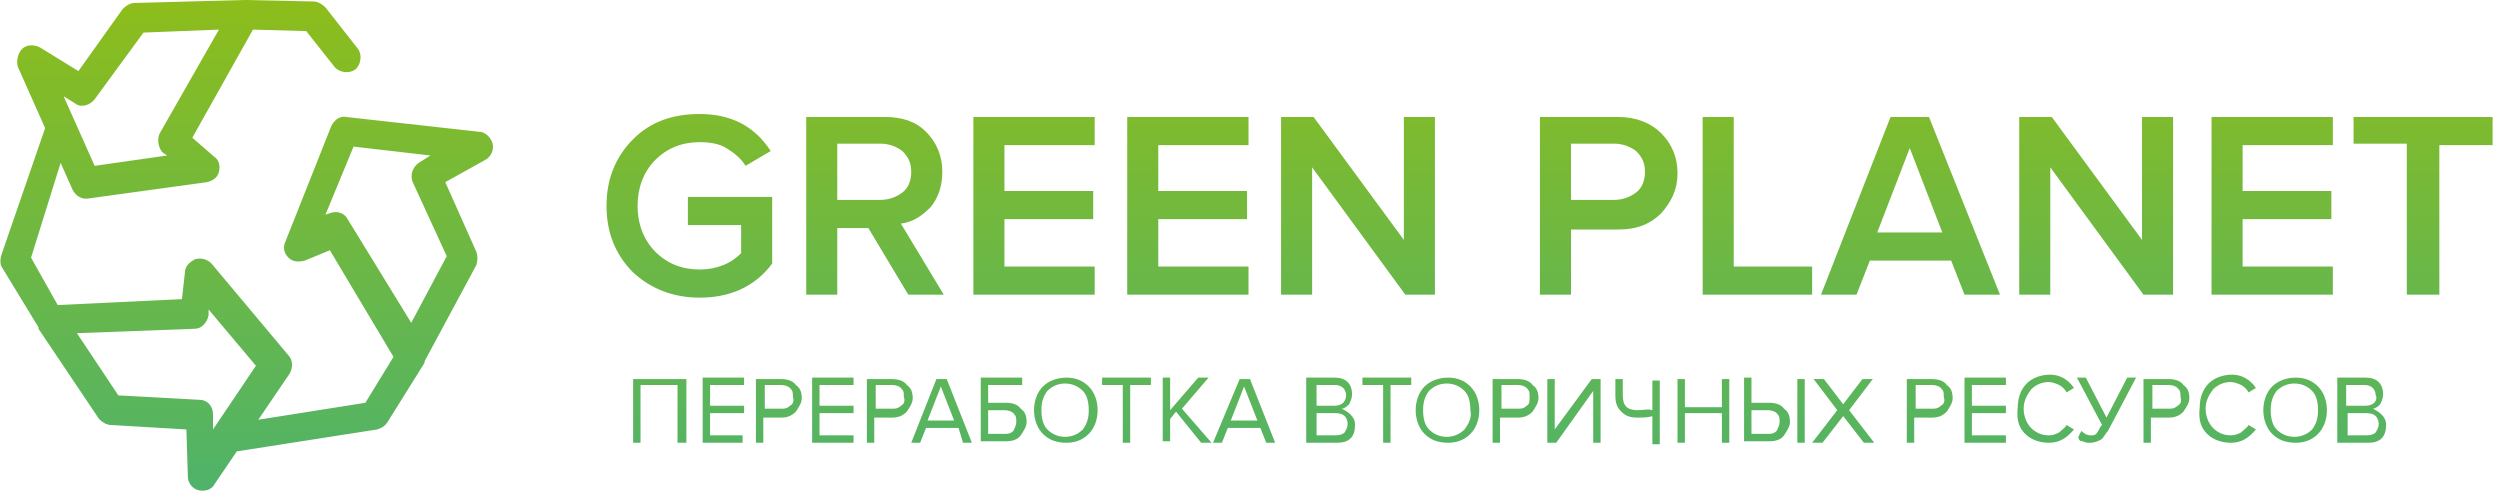 <svg width="288" height="57" viewBox="0 0 288 57" fill="none" xmlns="http://www.w3.org/2000/svg">
<path d="M8.35 21.835C8.691 22.518 9.373 23.029 10.225 22.859L23.858 20.982C24.54 20.812 25.051 20.471 25.221 19.788C25.392 19.106 25.221 18.424 24.71 18.082L22.154 15.865L29.141 3.412L35.276 3.582L38.514 7.676C39.025 8.359 40.218 8.529 40.899 8.018C41.581 7.506 41.751 6.312 41.24 5.629L37.491 0.853C37.15 0.512 36.639 0.171 36.128 0.171L28.289 0C28.289 0 28.289 0 28.118 0L15.508 0.341C14.996 0.341 14.485 0.682 14.144 1.024L9.032 8.188L4.601 5.459C3.919 5.118 3.067 5.118 2.556 5.629C2.045 6.141 1.874 6.994 2.045 7.676L5.198 14.756L8.35 21.835ZM16.53 3.753L25.221 3.412L18.405 15.353C18.064 16.035 18.234 17.059 18.745 17.571L19.257 17.912L10.906 19.106L7.328 11.088L8.691 11.941C9.373 12.453 10.395 12.112 10.906 11.429L16.53 3.753ZM80.606 34.288C77.538 34.288 74.982 33.265 72.937 31.388C70.892 29.341 69.87 26.782 69.87 23.712C69.87 20.641 70.892 18.082 72.937 16.035C74.982 13.988 77.538 13.135 80.606 13.135C84.184 13.135 86.911 14.5 88.786 17.4L85.889 19.106C85.377 18.253 84.525 17.571 83.673 17.059C82.821 16.547 81.799 16.377 80.606 16.377C78.561 16.377 76.857 17.059 75.493 18.424C74.13 19.788 73.448 21.665 73.448 23.712C73.448 25.759 74.13 27.635 75.493 29C76.857 30.365 78.561 31.047 80.606 31.047C81.628 31.047 82.48 30.877 83.332 30.535C84.184 30.194 84.866 29.682 85.377 29.171V25.929H79.243V22.688H88.956V30.365C86.911 33.094 84.014 34.288 80.606 34.288ZM108.724 33.947H104.634L100.033 26.271H96.454V33.947H92.876V13.476H101.908C103.953 13.476 105.486 13.988 106.679 15.182C107.872 16.377 108.554 17.912 108.554 19.788C108.554 21.494 108.043 22.859 107.191 23.882C106.168 24.906 105.146 25.588 103.782 25.759L108.724 33.947ZM101.397 23.029C102.419 23.029 103.271 22.688 103.953 22.177C104.634 21.665 104.975 20.812 104.975 19.788C104.975 18.765 104.634 18.082 103.953 17.4C103.271 16.888 102.419 16.547 101.397 16.547H96.454V23.029H101.397ZM126.107 33.947H112.133V13.476H126.107V16.718H115.711V22.006H125.936V25.247H115.711V30.706H126.107V33.947ZM143.83 33.947H129.856V13.476H143.83V16.718H133.434V22.006H143.659V25.247H133.434V30.706H143.83V33.947ZM165.302 33.947H161.894L151.157 19.276V33.947H147.579V13.476H151.328L161.723 27.635V13.476H165.302V33.947ZM180.98 33.947H177.401V13.476H186.433C188.478 13.476 190.182 14.159 191.375 15.353C192.568 16.547 193.25 18.082 193.25 19.959C193.25 21.835 192.568 23.2 191.375 24.565C190.182 25.759 188.649 26.441 186.433 26.441H180.98V33.947ZM185.922 23.029C186.944 23.029 187.797 22.688 188.478 22.177C189.16 21.665 189.501 20.812 189.501 19.788C189.501 18.765 189.16 18.082 188.478 17.4C187.797 16.888 186.944 16.547 185.922 16.547H180.98V23.029H185.922ZM208.757 33.947H196.147V13.476H199.726V30.706H208.757V33.947ZM230.4 33.947H226.31L224.776 30.023H215.404L213.87 33.947H209.78L217.789 13.476H222.22L230.4 33.947ZM223.754 26.782L220.005 17.059L216.256 26.782H223.754ZM250.339 33.947H246.93L236.194 19.276V33.947H232.615V13.476H236.365L246.76 27.635V13.476H250.339V33.947ZM268.743 33.947H254.769V13.476H268.743V16.718H258.348V22.006H268.573V25.247H258.348V30.706H268.743V33.947ZM280.843 33.947H277.264V16.547H271.129V13.476H287.148V16.718H281.013V33.947H280.843ZM38.173 14.5C38.514 13.818 39.195 13.306 39.877 13.476L55.214 15.182C55.896 15.182 56.577 15.865 56.748 16.547C56.918 17.229 56.577 18.082 55.896 18.424L51.294 20.982L54.873 29C55.044 29.512 55.044 30.023 54.873 30.535L48.909 41.623C48.909 41.623 48.909 41.623 48.909 41.794L44.648 48.618C44.308 49.129 43.967 49.3 43.456 49.471L27.279 52C26.427 52.171 28.59 50.071 28.59 50.071L29.756 48.354L42.092 46.4L45.33 41.112L38.002 28.829L35.105 30.023C34.423 30.194 33.742 30.194 33.231 29.682C32.719 29.171 32.549 28.488 32.89 27.806L38.173 14.5ZM47.375 37.188L51.465 29.512L47.545 20.982C47.205 20.129 47.545 19.276 48.227 18.765L49.59 17.912L40.729 16.888L37.491 24.735L38.002 24.565C38.854 24.224 39.706 24.565 40.047 25.247L47.375 37.188ZM33.231 40.941C33.742 41.453 33.742 42.306 33.401 42.988L24.71 55.782C24.369 56.465 23.517 56.635 22.835 56.465C22.154 56.294 21.642 55.612 21.642 54.929L21.472 49.471L12.781 48.959C12.27 48.959 11.758 48.618 11.418 48.276L4.431 37.871C4.431 37.871 4.431 37.871 4.431 37.7L0.17 30.706C-0 30.365 -0 29.853 0.17 29.341L5.198 14.756L6.147 16.888L6.983 18.765L3.579 29.682L6.646 35.141L20.961 34.459L21.302 31.388C21.302 30.706 21.813 30.194 22.494 29.853C23.176 29.682 23.858 29.853 24.369 30.365L33.231 40.941ZM8.861 38.382L13.633 45.547L23.006 46.059C23.858 46.059 24.54 46.741 24.54 47.765V49.471L29.482 42.135L24.028 35.653V36.335C23.858 37.188 23.176 37.871 22.494 37.871L8.861 38.382ZM78.22 51.006H79.072V43.671H72.937V51.006H73.789V44.353H78.05V51.006H78.22ZM80.776 51.006H85.548V50.153H81.799V47.594H85.718V46.741H81.799V44.353H85.718V43.5H80.947V51.006H80.776ZM87.082 51.006H87.934V48.106H89.979C90.66 48.106 91.171 47.935 91.683 47.423C92.023 46.912 92.364 46.4 92.364 45.888C92.364 45.206 92.194 44.694 91.683 44.353C91.342 43.841 90.66 43.671 89.979 43.671H87.082V51.006ZM91.001 46.741C90.66 47.082 90.319 47.082 89.979 47.082H88.104V44.353H89.979C90.49 44.353 90.831 44.523 91.001 44.694C91.342 45.035 91.342 45.206 91.342 45.718C91.512 46.229 91.342 46.571 91.001 46.741ZM93.557 51.006H98.329V50.153H94.409V47.594H98.329V46.741H94.409V44.353H98.329V43.5H93.557V51.006ZM99.863 51.006H100.715V48.106H102.76C103.441 48.106 103.953 47.935 104.464 47.423C104.805 46.912 105.146 46.4 105.146 45.888C105.146 45.206 104.975 44.694 104.464 44.353C104.123 43.841 103.441 43.671 102.76 43.671H99.863V51.006ZM103.782 46.741C103.441 47.082 103.101 47.082 102.76 47.082H100.885V44.353H102.76C103.271 44.353 103.612 44.523 103.782 44.694C104.123 45.035 104.123 45.206 104.123 45.718C104.294 46.229 104.123 46.571 103.782 46.741ZM110.94 51.006H111.962L109.065 43.671H107.872L104.975 51.006H105.998L106.679 49.3H110.428L110.94 51.006ZM108.383 44.523L109.917 48.447H106.85L108.383 44.523ZM117.756 43.5H112.985V50.835H115.882C116.563 50.835 117.245 50.665 117.586 50.153C117.927 49.641 118.268 49.129 118.268 48.618C118.268 47.935 118.097 47.423 117.586 47.082C117.245 46.571 116.563 46.4 115.882 46.4H113.837V44.353H117.756V43.5ZM113.837 47.253H115.711C116.223 47.253 116.563 47.423 116.734 47.594C117.075 47.935 117.075 48.106 117.075 48.618C117.075 48.959 116.904 49.3 116.734 49.641C116.393 49.982 116.052 49.982 115.711 49.982H113.837V47.253ZM120.142 49.982C120.824 50.665 121.676 51.006 122.869 51.006C123.891 51.006 124.743 50.665 125.425 49.982C126.107 49.3 126.447 48.276 126.447 47.253C126.447 46.229 126.107 45.206 125.425 44.523C124.743 43.841 123.891 43.5 122.869 43.5C121.846 43.5 120.824 43.841 120.142 44.523C119.46 45.206 119.12 46.229 119.12 47.253C119.12 48.276 119.46 49.3 120.142 49.982ZM124.743 49.471C124.232 49.982 123.55 50.324 122.698 50.324C121.846 50.324 121.165 49.982 120.653 49.471C120.142 48.959 119.972 48.106 119.972 47.253C119.972 46.4 120.142 45.718 120.653 45.035C121.165 44.523 121.846 44.182 122.698 44.182C123.55 44.182 124.232 44.523 124.743 45.035C125.255 45.547 125.425 46.4 125.425 47.253C125.425 48.106 125.255 48.788 124.743 49.471ZM129.344 51.006H130.197V44.353H132.582V43.5H126.959V44.353H129.344V51.006ZM138.376 51.006H139.569L136.161 47.082L139.228 43.5H138.036L134.798 47.253V43.5H133.946V50.835H134.798V48.276L135.479 47.423L138.376 51.006ZM145.875 51.006H146.897L144 43.671H142.807L139.74 51.006H140.762L141.444 49.3H145.193L145.875 51.006ZM143.318 44.523L144.852 48.447H141.785L143.318 44.523ZM150.646 51.006H154.055C154.736 51.006 155.247 50.835 155.588 50.494C155.929 50.153 156.099 49.641 156.099 48.959C156.099 48.447 155.929 48.106 155.588 47.765C155.247 47.423 154.907 47.253 154.566 47.082C154.907 47.082 155.247 46.741 155.418 46.571C155.588 46.229 155.759 45.888 155.759 45.377C155.759 44.865 155.588 44.353 155.247 44.012C154.907 43.671 154.395 43.5 153.714 43.5H150.476V51.006H150.646ZM154.736 46.4C154.566 46.571 154.225 46.741 153.714 46.741H151.669V44.353H153.884C154.225 44.353 154.566 44.523 154.736 44.694C154.907 44.865 155.077 45.206 155.077 45.547C155.077 45.888 154.907 46.229 154.736 46.4ZM154.907 49.812C154.736 49.982 154.395 50.153 153.884 50.153H151.669V47.594H153.884C154.395 47.594 154.736 47.765 154.907 47.935C155.077 48.106 155.247 48.447 155.247 48.788C155.247 49.3 155.077 49.471 154.907 49.812ZM159.337 51.006H160.189V44.353H162.575V43.5H156.952V44.353H159.337V51.006ZM164.109 49.982C164.791 50.665 165.643 51.006 166.836 51.006C167.858 51.006 168.71 50.665 169.392 49.982C170.073 49.3 170.414 48.276 170.414 47.253C170.414 46.229 170.073 45.206 169.392 44.523C168.71 43.841 167.858 43.5 166.836 43.5C165.813 43.5 164.791 43.841 164.109 44.523C163.427 45.206 163.086 46.229 163.086 47.253C163.086 48.276 163.427 49.3 164.109 49.982ZM168.71 49.471C168.199 49.982 167.517 50.324 166.665 50.324C165.813 50.324 165.131 49.982 164.62 49.471C164.109 48.959 163.939 48.106 163.939 47.253C163.939 46.4 164.109 45.718 164.62 45.035C165.131 44.523 165.813 44.182 166.665 44.182C167.517 44.182 168.199 44.523 168.71 45.035C169.221 45.547 169.392 46.4 169.392 47.253C169.562 48.106 169.221 48.788 168.71 49.471ZM171.948 51.006H172.8V48.106H174.845C175.527 48.106 176.038 47.935 176.549 47.423C176.89 46.912 177.231 46.4 177.231 45.888C177.231 45.206 177.06 44.694 176.549 44.353C176.208 43.841 175.527 43.671 174.845 43.671H171.948V51.006ZM175.868 46.741C175.527 47.082 175.186 47.082 174.845 47.082H172.97V44.353H174.845C175.356 44.353 175.697 44.523 175.868 44.694C176.208 45.035 176.208 45.206 176.208 45.718C176.208 46.229 176.208 46.571 175.868 46.741ZM178.424 51.006H179.276L183.536 45.035V51.006H184.388V43.671H183.366L179.105 49.471V43.671H178.253V51.006H178.424ZM188.649 47.253C187.456 47.253 186.944 46.741 186.944 45.547V43.671H186.092V45.547C186.092 46.4 186.263 46.912 186.774 47.423C187.285 47.935 187.797 48.106 188.649 48.106C189.16 48.106 189.841 48.106 190.353 47.935V51.176H191.205V43.841H190.353V47.253C189.841 47.082 189.33 47.253 188.649 47.253ZM198.362 51.006H199.214V43.671H198.362V46.912H194.102V43.671H193.25V51.006H194.102V47.594H198.362V51.006ZM201.77 43.5H200.918V50.835H203.815C204.497 50.835 205.179 50.665 205.52 50.153C205.86 49.641 206.201 49.129 206.201 48.618C206.201 47.935 206.031 47.423 205.52 47.082C205.179 46.571 204.497 46.4 203.815 46.4H201.77V43.5ZM201.77 47.253H203.645C204.156 47.253 204.497 47.423 204.668 47.594C205.008 47.935 205.008 48.106 205.008 48.618C205.008 48.959 204.838 49.3 204.668 49.641C204.327 49.982 203.986 49.982 203.645 49.982H201.77V47.253ZM207.053 51.006H207.905V43.671H207.053V51.006ZM214.722 51.006H215.915L213.018 47.253L215.744 43.671H214.552L212.336 46.571L210.121 43.671H208.928L211.654 47.253L208.757 51.006H209.95L212.336 47.935L214.722 51.006ZM219.664 51.006H220.516V48.106H222.561C223.243 48.106 223.754 47.935 224.265 47.423C224.606 46.912 224.947 46.4 224.947 45.888C224.947 45.206 224.776 44.694 224.265 44.353C223.924 43.841 223.243 43.671 222.561 43.671H219.664V51.006ZM223.584 46.741C223.243 47.082 222.902 47.082 222.561 47.082H220.686V44.353H222.561C223.072 44.353 223.413 44.523 223.584 44.694C223.924 45.035 223.924 45.206 223.924 45.718C224.095 46.229 223.924 46.571 223.584 46.741ZM226.31 51.006H231.082V50.153H227.162V47.594H231.082V46.741H227.162V44.353H231.082V43.5H226.31V51.006ZM233.297 49.982C233.979 50.665 235.001 51.006 236.024 51.006C237.217 51.006 238.069 50.494 238.921 49.471L238.069 48.959C237.898 49.3 237.557 49.471 237.217 49.812C236.876 49.982 236.535 50.153 236.024 50.153C235.172 50.153 234.49 49.812 233.979 49.3C233.468 48.788 233.127 47.935 233.127 47.082C233.127 46.229 233.468 45.547 233.979 44.865C234.49 44.353 235.172 44.012 236.024 44.012C236.365 44.012 236.876 44.182 237.217 44.353C237.557 44.523 237.898 44.865 238.069 45.206L238.921 44.694C238.239 43.671 237.217 43.159 236.194 43.159C235.172 43.159 234.149 43.5 233.468 44.182C232.786 44.865 232.445 45.888 232.445 46.912C232.275 48.447 232.615 49.3 233.297 49.982ZM239.943 50.835C240.284 51.006 240.455 51.006 240.795 51.006C241.307 51.006 241.647 50.835 241.988 50.665C242.329 50.494 242.499 49.982 242.84 49.641L246.078 43.5H245.056L242.67 48.106L240.284 43.5H239.262L242.159 48.959L241.988 49.129C241.818 49.471 241.647 49.812 241.477 49.982C241.307 50.153 241.136 50.153 240.795 50.153C240.455 50.153 240.114 49.982 239.773 49.641L239.432 50.324C239.432 50.665 239.602 50.835 239.943 50.835ZM246.93 51.006H247.782V48.106H249.827C250.509 48.106 251.02 47.935 251.531 47.423C251.872 46.912 252.213 46.4 252.213 45.888C252.213 45.206 252.043 44.694 251.531 44.353C251.191 43.841 250.509 43.671 249.827 43.671H246.93V51.006ZM250.85 46.741C250.509 47.082 250.168 47.082 249.827 47.082H247.953V44.353H249.827C250.339 44.353 250.679 44.523 250.85 44.694C251.191 45.035 251.191 45.206 251.191 45.718C251.361 46.229 251.191 46.571 250.85 46.741ZM254.258 49.982C254.94 50.665 255.962 51.006 256.985 51.006C258.178 51.006 259.03 50.494 259.882 49.471L259.03 48.959C258.859 49.3 258.518 49.471 258.178 49.812C257.837 49.982 257.496 50.153 256.985 50.153C256.133 50.153 255.451 49.812 254.94 49.3C254.428 48.788 254.088 47.935 254.088 47.082C254.088 46.229 254.428 45.547 254.94 44.865C255.451 44.353 256.133 44.012 256.985 44.012C257.326 44.012 257.837 44.182 258.178 44.353C258.518 44.523 258.859 44.865 259.03 45.206L259.882 44.694C259.2 43.671 258.178 43.159 257.155 43.159C256.133 43.159 255.11 43.5 254.428 44.182C253.747 44.865 253.406 45.888 253.406 46.912C253.236 48.447 253.576 49.3 254.258 49.982ZM261.756 49.982C262.438 50.665 263.29 51.006 264.483 51.006C265.505 51.006 266.357 50.665 267.039 49.982C267.721 49.3 268.062 48.276 268.062 47.253C268.062 46.229 267.721 45.206 267.039 44.523C266.357 43.841 265.505 43.5 264.483 43.5C263.46 43.5 262.438 43.841 261.756 44.523C261.075 45.206 260.734 46.229 260.734 47.253C260.734 48.276 261.075 49.3 261.756 49.982ZM266.357 49.471C265.846 49.982 265.165 50.324 264.313 50.324C263.46 50.324 262.779 49.982 262.268 49.471C261.756 48.959 261.586 48.106 261.586 47.253C261.586 46.4 261.756 45.718 262.268 45.035C262.779 44.523 263.46 44.182 264.313 44.182C265.165 44.182 265.846 44.523 266.357 45.035C266.869 45.547 267.039 46.4 267.039 47.253C267.039 48.106 266.869 48.788 266.357 49.471ZM269.425 51.006H272.833C273.515 51.006 274.026 50.835 274.367 50.494C274.708 50.153 274.878 49.641 274.878 48.959C274.878 48.447 274.708 48.106 274.367 47.765C274.026 47.423 273.685 47.253 273.344 47.082C273.685 47.082 274.026 46.741 274.197 46.571C274.367 46.229 274.537 45.888 274.537 45.377C274.537 44.865 274.367 44.353 274.026 44.012C273.685 43.671 273.174 43.5 272.492 43.5H269.255V51.006H269.425ZM273.515 46.4C273.344 46.571 273.004 46.741 272.492 46.741H270.277V44.353H272.492C272.833 44.353 273.174 44.523 273.344 44.694C273.515 44.865 273.685 45.206 273.685 45.547C273.856 45.888 273.685 46.229 273.515 46.4ZM273.685 49.812C273.515 49.982 273.174 50.153 272.663 50.153H270.447V47.594H272.663C273.174 47.594 273.515 47.765 273.685 47.935C273.856 48.106 274.026 48.447 274.026 48.788C274.026 49.3 273.856 49.471 273.685 49.812Z" fill="url(#paint0_linear)"/>
<defs>
<linearGradient id="paint0_linear" x1="143.595" y1="0" x2="143.595" y2="56.526" gradientUnits="userSpaceOnUse">
<stop stop-color="#8DBD1B"/>
<stop offset="1" stop-color="#4FB36A"/>
</linearGradient>
</defs>
</svg>
